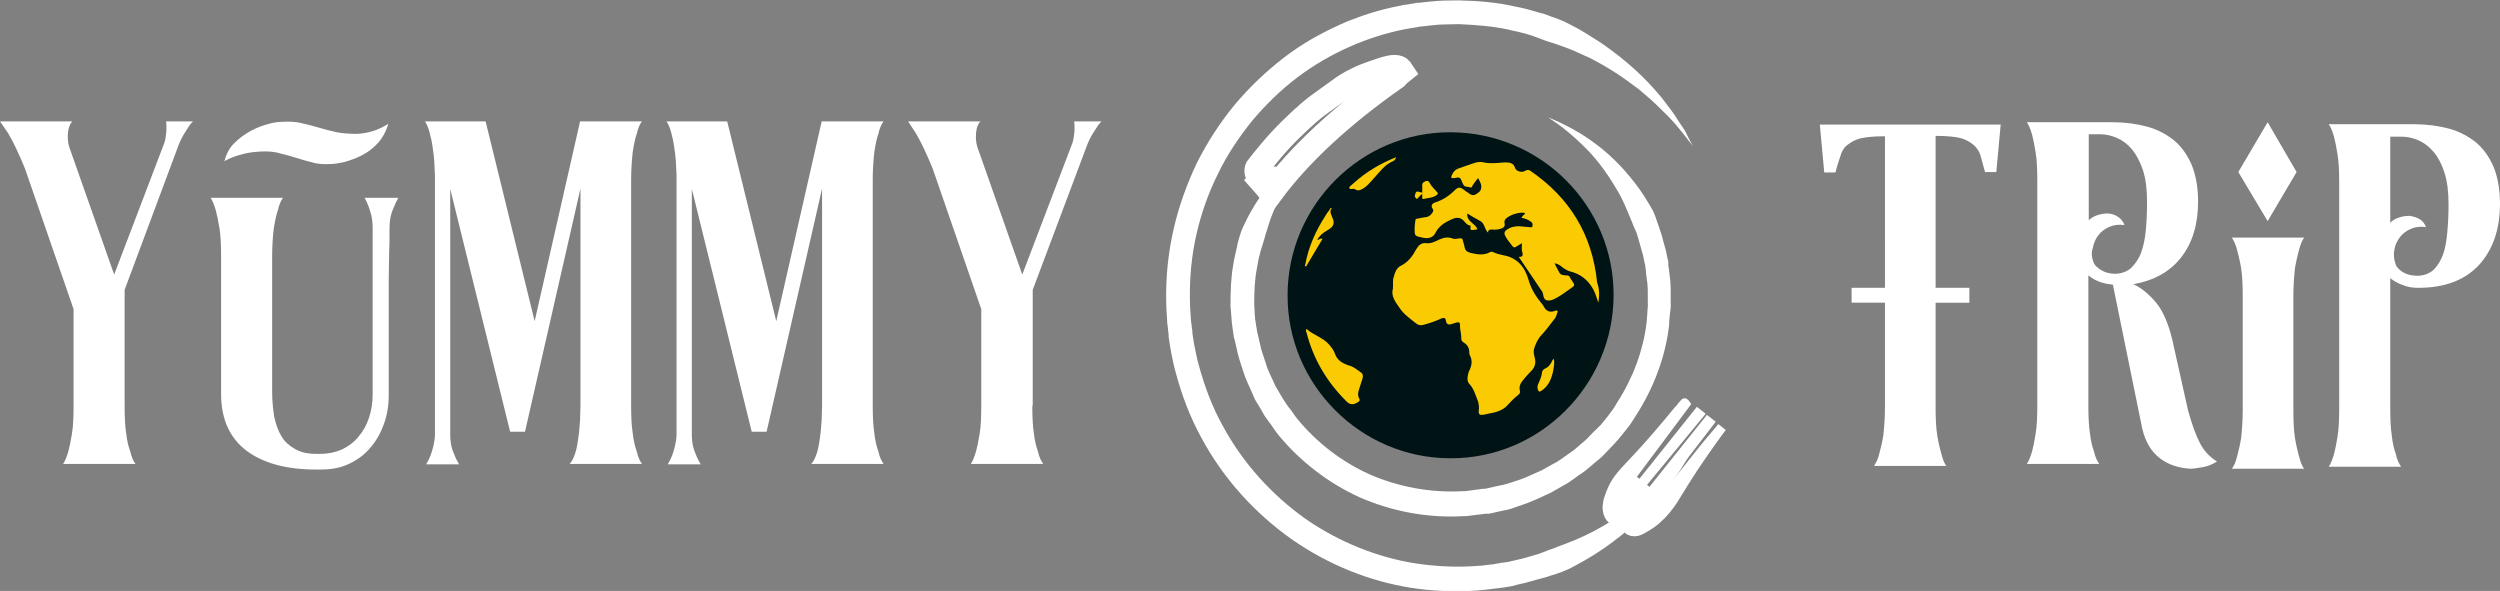 <?xml version="1.0" encoding="utf-8"?>
<!-- Generator: Adobe Illustrator 19.0.0, SVG Export Plug-In . SVG Version: 6.00 Build 0)  -->
<svg version="1.1" id="Layer_1" xmlns="http://www.w3.org/2000/svg" xmlns:xlink="http://www.w3.org/1999/xlink" x="0px" y="0px"
	 viewBox="0 0 621.9 147" style="enable-background:new 0 0 621.9 147;" xml:space="preserve">
<rect x="0" y="0" width="621.9" height="147" fill="#808080" stroke="none"/>
<style type="text/css">
	.st0{fill:#FFFFFF;}
	.st1{fill:none;stroke:#FFFFFF;stroke-width:6;stroke-miterlimit:10;}
	.st2{fill:#001415;}
	.st3{fill:#FACB03;}
</style>
<g id="XMLID_4_">
	<g id="XMLID_1_">
		<g id="XMLID_2_">
			<g id="XMLID_12_">
				<path id="XMLID_19_" class="st0" d="M331.9,32.1c0,0-0.8,0.7-2.3,2c-0.8,0.6-1.6,1.5-2.5,2.5c-0.5,0.5-1,1.1-1.5,1.7
					c-0.5,0.6-1.1,1.2-1.6,1.9c-2.2,2.8-4.6,6.5-6.6,10.9c-0.5,1.1-0.9,2.3-1.4,3.5c-0.4,1.2-0.8,2.5-1.2,3.8
					c-0.3,1.3-0.8,2.6-1.2,4c-0.4,1.4-0.7,2.8-0.9,4.2c-0.6,2.9-0.7,6-0.7,9.1c0.1,1.6,0.1,3.2,0.4,4.8l0.2,1.2l0.1,0.6l0,0.2
					c-0.1-0.3,0,0,0-0.1l0,0.1l0.1,0.3c0.2,0.9,0.4,1.7,0.6,2.6l0.3,1.3l0.2,0.7l0.2,0.6c0.3,0.8,0.5,1.6,0.8,2.4
					c0.4,1.6,1.3,3.2,2,4.8c0.2,0.4,0.3,0.8,0.6,1.2l0.7,1.2c0.5,0.8,0.9,1.6,1.4,2.3c0.5,0.8,1,1.5,1.6,2.2c0.5,0.7,1,1.5,1.6,2.2
					c4.7,5.7,10.8,10.5,17.9,13.7c7.1,3.1,15,4.6,22.9,4.2c0.5,0,1,0,1.5-0.1l1.5-0.2l1.5-0.2l0.7-0.1l0.4,0l0.1,0
					c-0.3,0.1,0,0-0.1,0l0.2,0l3.1-0.7l1.5-0.3c0.5-0.1,0.9-0.3,1.4-0.4c1.8-0.6,3.6-1.1,5.4-2c0.9-0.4,1.8-0.8,2.7-1.2l2.5-1.4
					l1.3-0.7c0.4-0.3,0.8-0.5,1.2-0.8c0.8-0.6,1.6-1.1,2.4-1.7c0.8-0.5,1.5-1.2,2.2-1.8c0.7-0.6,1.5-1.2,2.1-1.9
					c0.7-0.7,1.3-1.4,2-2c0.3-0.3,0.7-0.7,1-1l0.9-1.1c0.6-0.7,1.2-1.5,1.7-2.2c0.6-0.7,1-1.5,1.5-2.3c4-6.2,6.5-13.1,7.3-19.8
					c0.1-0.8,0.1-1.7,0.2-2.5c0-0.8,0.2-1.6,0.1-2.5c0-0.8,0-1.6,0-2.4c0-0.8,0-1.6-0.1-2.4c-0.1-0.8-0.2-1.6-0.3-2.3
					c0-0.4-0.1-0.8-0.1-1.2l-0.1-0.6l0-0.1c0-0.1,0,0.1,0,0l0-0.2l-0.1-0.3c-0.2-0.8-0.3-1.6-0.5-2.4c-0.2-0.7-0.4-1.4-0.6-2.1
					c-0.2-0.7-0.4-1.4-0.6-2.1c-0.2-0.7-0.4-1.4-0.7-2c-0.3-0.6-0.6-1.3-0.8-1.9c-0.3-0.6-0.5-1.3-0.8-1.9c-1-2.5-2.1-4.9-3.4-6.9
					c-2.5-4.2-5.2-7.6-7.8-10.1c-2.5-2.5-4.8-4.3-6.4-5.5c-1.6-1.1-2.5-1.7-2.5-1.7s1,0.4,2.8,1.2c1.8,0.9,4.4,2.1,7.5,4.3
					c3.1,2.1,6.6,5.1,10,9.2c1.7,2,3.4,4.4,4.9,7c0.4,0.7,0.8,1.3,1.1,2c0.3,0.7,0.6,1.5,0.8,2.2c0.3,0.7,0.5,1.5,0.8,2.3
					c0.3,0.8,0.5,1.5,0.7,2.4c0.2,0.8,0.5,1.7,0.7,2.5c0.2,0.8,0.3,1.6,0.5,2.4l0.1,0.3l0,0.2c0,0,0,0.2,0,0.2l0,0.1L415,66
					c0.1,0.4,0.1,0.9,0.2,1.3c0.1,0.9,0.2,1.8,0.3,2.6c0.1,0.9,0.1,1.8,0.1,2.7c0,0.9,0,1.8,0,2.8c0.1,0.9-0.1,1.9-0.2,2.8
					c-0.1,0.9-0.2,1.9-0.2,2.8c-0.9,7.6-3.7,15.3-8.2,22.3c-0.6,0.9-1.1,1.8-1.7,2.6c-0.6,0.8-1.3,1.6-2,2.5l-1,1.2
					c-0.4,0.4-0.7,0.8-1.1,1.2c-0.7,0.8-1.5,1.5-2.2,2.3c-0.7,0.8-1.6,1.4-2.4,2.1c-0.8,0.7-1.6,1.4-2.5,2.1
					c-0.9,0.6-1.8,1.2-2.7,1.9c-0.4,0.3-0.9,0.6-1.3,0.9l-1.4,0.8c-0.9,0.5-1.9,1.1-2.8,1.6c-1,0.5-2,0.9-3,1.4
					c-1,0.4-2,0.9-3.1,1.3l-3.2,1.1c-0.5,0.2-1.1,0.4-1.6,0.5l-1.5,0.3l-3.1,0.7l-0.2,0l-0.2,0l-0.1,0l-0.4,0l-0.8,0.1l-1.6,0.2
					l-1.6,0.2c-0.5,0.1-1.1,0.1-1.6,0.1c-8.8,0.5-17.7-1.2-25.7-4.7c-7.9-3.6-14.8-9-20.1-15.4c-0.7-0.8-1.2-1.7-1.8-2.5
					c-0.6-0.8-1.2-1.6-1.8-2.5c-0.5-0.9-1-1.8-1.5-2.6l-0.8-1.3c-0.2-0.4-0.4-0.9-0.6-1.4c-0.8-1.8-1.7-3.6-2.3-5.5
					c-0.3-1-0.6-1.9-0.9-2.8l-0.2-0.7l-0.2-0.7l-0.3-1.3c-0.2-0.9-0.4-1.7-0.6-2.6l-0.1-0.3l-0.1-0.3l0-0.2l-0.1-0.7
					c-0.1-0.5-0.1-0.9-0.2-1.4c-0.3-1.8-0.3-3.6-0.5-5.4c0-3.6,0.1-7.1,0.7-10.3c0.2-1.6,0.7-3.2,1-4.8c0.1-0.8,0.4-1.5,0.6-2.3
					c0.2-0.7,0.5-1.5,0.8-2.2c0.7-1.4,1.3-2.7,2-3.9c0.7-1.2,1.4-2.4,2.2-3.5c3-4.5,6.1-7.8,9-10.3c2.8-2.5,5.3-4.1,7-5.1
					C331,32.6,331.9,32.1,331.9,32.1z"/>
			</g>
			<g id="XMLID_15_">
				<path id="XMLID_42_" class="st1" d="M313.6,44.9c0.2-0.2,0.2-0.3,0.3-0.4c-0.1,0-1.1-0.5-1.3-1.6c-0.1-0.5,0-0.9,0.1-1.1
					c0.9-1.2,1.9-2.4,2.9-3.6c3.6-4.4,7.3-7.8,9.9-10.1c2.8-2.3,0.6-0.6,7.9-5.9c0.7-0.5,2.1-1.5,4.2-2.5c1.6-0.8,2.8-1.2,4.2-1.7
					c3.2-1.1,4.8-1.6,6-1.2c0.6,0.2,0.8,0.7,1,1c-0.5,0.4-1.1,0.9-1.5,1.4c-13.7,9.6-24,19.2-31.1,28.8
					C315.3,46.9,314.5,45.9,313.6,44.9z"/>
			</g>
		</g>
		<g id="XMLID_13_">
			<path id="XMLID_21_" class="st0" d="M421.1,36.3c0,0-0.9-1.1-2.5-3.2c-0.4-0.5-0.9-1.1-1.4-1.7c-0.5-0.6-1.1-1.3-1.8-2
				c-0.6-0.7-1.4-1.4-2.2-2.2c-0.8-0.8-1.6-1.6-2.5-2.4c-0.9-0.8-1.9-1.6-2.9-2.5c-1.1-0.8-2.2-1.6-3.4-2.5c-2.4-1.7-5.1-3.4-8-4.9
				c-0.7-0.4-1.5-0.8-2.3-1.1c-0.8-0.4-1.6-0.7-2.4-1.1c-1.6-0.7-3.4-1.3-5.1-1.9c-0.9-0.3-1.8-0.5-2.7-0.9c-0.9-0.3-1.8-0.7-2.7-1
				c-0.9-0.3-1.9-0.6-2.8-0.8c-1-0.3-2-0.4-3-0.7c-4-0.9-8.2-1.2-12.6-1.4c-2.2,0.1-4.4,0-6.7,0.3c-0.6,0.1-1.1,0.1-1.7,0.2
				l-0.9,0.1l-0.1,0c-0.1,0,0,0,0,0l-0.2,0l-0.4,0.1c-0.6,0.1-1.2,0.2-1.8,0.3c-0.6,0.1-1.2,0.2-1.7,0.3c-9,1.8-18.4,5.8-26.5,11.9
				c-4.1,3.1-7.8,6.7-11.2,10.7c-3.3,4.1-6.3,8.5-8.6,13.3c-2.4,4.8-4.2,9.9-5.4,15.2c-1.2,5.3-1.7,10.8-1.6,16.2
				c0,1.4,0.1,2.7,0.2,4.1c0,0.7,0.1,1.4,0.2,2l0.1,1l0.1,0.5l0,0.1c0-0.1,0,0,0,0.1l0,0.3l0.3,2.1l0.2,1.1l0.2,1
				c0.3,1.3,0.5,2.6,0.9,3.9c1.4,5.2,3.3,10.3,5.9,15c5.1,9.5,12.4,17.4,20.7,23.3c8.4,5.8,17.8,9.5,27,11c4.6,0.7,9.2,1,13.6,0.8
				c1.1-0.1,2.2-0.1,3.3-0.2c0.5-0.1,1.1-0.1,1.6-0.2l0.8-0.1l0.1,0c0.1,0,0,0,0,0l0.2,0l0.4-0.1c1.1-0.2,2.2-0.4,3.3-0.5
				c1-0.2,2-0.5,3-0.7c1-0.2,1.9-0.5,2.9-0.8c1-0.3,1.9-0.5,2.8-0.9c0.9-0.4,1.8-0.7,2.7-1c0.9-0.4,1.8-0.7,2.6-1
				c3.5-1.3,6.7-2.8,9.6-4.5c5.8-3.3,10.5-7.1,14-10.5c3.5-3.4,5.9-6.5,7.6-8.6c1.5-2.2,2.4-3.3,2.4-3.3s-0.6,1.3-1.9,3.7
				c-1.3,2.3-3.3,5.8-6.4,9.8c-3.1,4-7.4,8.5-13.2,12.8c-2.9,2.2-6.1,4.2-9.7,6.1c-0.9,0.5-1.8,0.9-2.8,1.3c-1,0.4-2,0.7-3,1
				c-1,0.4-2,0.6-3.1,0.9c-1,0.3-2.1,0.6-3.2,0.9c-1.1,0.2-2.2,0.5-3.3,0.8c-1.1,0.2-2.2,0.4-3.3,0.5c-2.4,0.3-4.7,0.6-7.1,0.7
				c-4.8,0.2-9.8,0-14.8-0.8c-10.1-1.6-20.3-5.6-29.5-12c-9.1-6.4-17.1-15.1-22.6-25.4c-2.8-5.1-4.9-10.7-6.4-16.4
				c-0.4-1.4-0.7-2.9-1-4.4l-0.2-1.1l-0.2-1.1l-0.3-2.1l0-0.3l0-0.2l0-0.1l-0.1-0.6l-0.1-1.1c-0.1-0.7-0.2-1.5-0.2-2.2
				c-0.1-1.5-0.2-3-0.2-4.4c-0.1-5.9,0.5-11.9,1.8-17.6c1.3-5.8,3.3-11.3,5.8-16.6c2.6-5.2,5.8-10.1,9.4-14.5
				c3.7-4.4,7.8-8.3,12.2-11.7c4.4-3.4,9.2-6.1,14.1-8.3c0.6-0.3,1.2-0.5,1.8-0.8c0.6-0.2,1.2-0.5,1.9-0.7c1.2-0.5,2.5-0.9,3.7-1.3
				c2.5-0.8,5-1.4,7.6-1.9c0.6-0.2,1.3-0.2,1.8-0.3c0.6-0.1,1.2-0.2,1.8-0.3l0.4-0.1l0.2,0l0.2,0l0.1,0l0.9-0.1
				c0.6-0.1,1.2-0.1,1.9-0.2c2.5-0.3,4.9-0.3,7.3-0.3c4.8,0.1,9.4,0.5,13.8,1.5c2.2,0.4,4.3,1,6.3,1.6c1,0.2,2,0.6,3,1
				c1,0.3,1.9,0.7,2.9,1.1c1.8,0.9,3.6,1.8,5.2,2.8c0.8,0.5,1.6,1,2.4,1.5c0.8,0.5,1.6,1,2.3,1.5c5.9,4.1,10.4,8.4,13.7,12.3
				c0.8,0.9,1.5,1.9,2.2,2.8c0.7,0.9,1.3,1.7,1.9,2.6c0.5,0.8,1,1.6,1.5,2.3c0.5,0.7,0.9,1.3,1.2,1.9
				C420.4,35.1,421.1,36.3,421.1,36.3z"/>
		</g>
		<g id="XMLID_10_">
			<path id="XMLID_48_" class="st0" d="M418,123.7c2-3.5,5.4-8.6,11-16.5c-0.5-0.4-0.9-0.7-1.4-1.1c-4.8,6-9.5,11.9-14.3,17.9
				c-0.4-0.3-0.7-0.6-1.1-0.8c4.7-6.1,9.3-12.1,14-18.2c-0.5-0.4-0.9-0.7-1.4-1.1c-4.8,6-9.5,11.9-14.3,17.9
				c-0.5-0.4-0.9-0.7-1.4-1.1c4.8-6,9.5-11.9,14.3-17.9c-0.5-0.4-0.9-0.7-1.4-1.1c-4.8,6-9.5,11.9-14.3,17.9
				c-0.5-0.4-0.9-0.7-1.4-1.1c4.5-6.1,9.1-12.1,13.6-18.2c-0.1-0.1-0.5-0.9-1.1-0.8c-0.2,0-0.3,0.1-0.6,0.4
				c-0.3,0.3-0.7,0.8-1.1,1.4c-5.5,6.7-9.6,11.4-13.1,14.9c-0.3,0.3-3.2,3.1-4.5,7.3c-0.8,2.6-0.5,4.1,0,5.2c0.2,0.4,0.5,0.8,0.7,1
				c1,0.2,2.1,0.7,2.9,1.4c0.5,0.4,1,0.9,1.3,1.5c0.4,0.3,0.9,0.6,1.6,0.7c1.1,0.2,1.9-0.2,2.8-0.7c3.2-1.7,5-3.5,5-3.5
				C416.4,126.5,417.8,124,418,123.7z"/>
			<path id="XMLID_45_" class="st0" d="M418,123.7c1.6-2.9,3.5-5.6,5.2-8.4c1.8-2.8,3.6-5.5,5.5-8.3l0.1,0.5l-1.4-1.1l0.5-0.1
				l-3.5,4.5c-1.2,1.5-2.4,3-3.6,4.5l-7.2,9l-0.3,0.4l-0.4-0.3l-1.1-0.8l-0.4-0.3l0.3-0.4l14-18.2l0.1,0.7l-1.4-1.1l0.7-0.1
				l-14.3,17.9l-0.3,0.4l-0.4-0.3l-1.4-1.1l-0.4-0.3l0.3-0.4l14.3-17.9l0.1,0.7l-1.4-1.1l0.7-0.1L408,119.8l-0.3,0.4l-0.4-0.3
				l-1.4-1.1l-0.4-0.3l0.3-0.4l13.6-18.2l0,0.5c-0.1-0.2-0.3-0.5-0.5-0.5c0,0-0.1,0-0.1,0c0,0,0,0,0,0c0,0-0.1,0-0.2,0.1
				c-0.4,0.4-0.8,0.9-1.1,1.5l0,0l0,0c-3.7,4.5-7.4,9-11.5,13.3l-1.5,1.6c-0.5,0.5-1,1-1.4,1.6c-0.9,1.1-1.6,2.3-2.2,3.6
				c-0.3,0.6-0.6,1.3-0.8,2c-0.2,0.7-0.4,1.3-0.5,2c-0.2,1.4,0.1,2.8,1,3.7l-0.2-0.1c1.8,0.4,3.5,1.6,4.4,3.1l-0.1-0.1
				c0.3,0.2,0.6,0.4,0.9,0.5c0.3,0.1,0.7,0.2,1,0.2c0.7,0,1.4-0.2,2-0.5c1.3-0.6,2.5-1.4,3.7-2.3c0.6-0.4,1.2-0.9,1.7-1.4
				c0.5-0.5,1-1.1,1.5-1.6C416.4,126.1,417.2,125,418,123.7z M418,123.7c-0.7,1.3-1.6,2.5-2.5,3.6c-0.5,0.6-0.9,1.1-1.4,1.6
				c-0.5,0.5-1.1,1-1.6,1.5c-1.1,0.9-2.4,1.7-3.7,2.4c-0.6,0.3-1.4,0.6-2.2,0.6c-0.8,0-1.6-0.3-2.2-0.7l0,0l0,0
				c-1-1.4-2.5-2.4-4.1-2.7l-0.1,0l-0.1-0.1c-0.6-0.5-1-1.3-1.2-2c-0.2-0.8-0.3-1.6-0.2-2.3c0.1-0.8,0.2-1.5,0.5-2.2
				c0.2-0.7,0.5-1.4,0.8-2.1c0.6-1.4,1.4-2.6,2.4-3.8c0.5-0.6,1-1.2,1.5-1.7l1.5-1.6c4-4.2,7.8-8.7,11.5-13.2l0,0.1
				c0.4-0.6,0.8-1.1,1.3-1.6c0.1-0.1,0.3-0.3,0.6-0.4c0.1,0,0.3,0,0.5,0c0.1,0,0.3,0.1,0.4,0.2c0.4,0.3,0.6,0.6,0.8,0.9l0.2,0.3
				l-0.2,0.3l-13.6,18.2l-0.1-0.7l1.4,1.1l-0.7,0.1l14.3-17.9l0.3-0.4l0.4,0.3l1.4,1.1l0.4,0.3l-0.3,0.4L409.4,121l-0.1-0.7l1.4,1.1
				l-0.7,0.1l14.3-17.9l0.3-0.4l0.4,0.3l1.4,1.1l0.4,0.3l-0.3,0.4l-14,18.2l-0.1-0.7l1.1,0.8l-0.7,0.1l7.1-9c1.2-1.5,2.4-3,3.6-4.5
				l3.7-4.4l0.2-0.3l0.3,0.2l1.4,1.1l0.2,0.2l-0.2,0.2c-2,2.6-3.9,5.3-5.8,8C421.5,118.1,419.7,120.9,418,123.7z"/>
		</g>
		<path id="XMLID_94_" class="st2" d="M360.8,114c-22.3,0-40.6-18.3-40.5-40.6c0-22.3,18.3-40.6,40.6-40.5
			c22.4,0.1,40.6,18.3,40.5,40.6C401.3,95.8,383.1,114.1,360.8,114z"/>
		<path id="XMLID_93_" class="st3" d="M346.5,71.8c0.1-1.2-0.1-2.1,0.2-2.9c0.3-1.1,0.7-2.3,1.8-2.8c1.8-0.9,2.9-2.4,3.8-4.1
			c0.6-1,1.3-1.7,2.6-1.5c1.1,0.1,2.1-0.4,3.1-0.9c1.1-0.5,2.1-0.7,3.3-0.3c0.6,0.3,1.2,0,1.8,0c0.4-0.1,0.7,0,0.8,0.5
			c0.1,0.5,0.3,1,0.4,1.5c0.1,1,0.7,1.4,1.5,1.6c1.7,0.4,3.3,0.7,4.9-0.2c0.2-0.1,0.5-0.1,0.7,0c0.8,0.4,1.7,0.6,2.6,0.8
			c3.4,0.6,5.3,2.9,6.2,6c0.6,2.1,1.6,3.9,3,5.6c0.2,0.3,0.5,0.6,0.7,0.9c0.6,1.3,1.5,1.9,3,1.3c0.4-0.2,0.7,0,0.5,0.5
			c-0.2,0.5-0.3,1-0.6,1.4c-1.1,1.4-2.1,2.8-3.3,4.1c-0.9,0.9-1.5,2.2-1.9,3.5c-0.2,0.7,0,1.5,0.2,2.3c0.4,1.5-0.2,2.6-1.2,3.5
			c-0.6,0.6-1.1,1.2-1.6,1.8c-0.8,0.9-1.2,1.8-0.9,2.9c0.1,0.4-0.1,0.7-0.5,1c-0.9,0.7-1.7,1.5-2.5,2.4c-1.2,1.4-3,1.9-4.8,2.2
			c-0.7,0.1-1.7,0.5-2.2,0.2c-0.5-0.3-0.1-1.4-0.2-2.1c-0.1-0.4-0.1-0.8-0.2-1.1c-0.6-1.4-1-3.1-2.1-4.3c-0.7-0.7-0.6-1.6-0.4-2.5
			c0.1-0.2,0.1-0.5,0.2-0.7c0.7-1.3,1-2.7,0.2-4.1c-0.1-0.2-0.1-0.4-0.1-0.6c0-1.1-0.4-1.9-1.4-2.5c-0.3-0.2-0.6-0.5-0.6-0.9
			c0.1-1.2-0.4-2.3-0.3-3.5c0-0.6-0.3-0.7-0.8-0.6c-0.4,0.1-0.9,0.3-1.3,0.4c-0.8,0.3-1.3,0-1.4-0.8c-0.1-0.8-0.6-0.8-1.1-0.6
			c-1.5,0.7-3,1.2-4.5,1.6c-0.7,0.2-1.3,0.1-1.9-0.4c-1.5-1.2-3.1-2.3-4.1-3.9C347,75,346,73.5,346.5,71.8z"/>
		<path id="XMLID_92_" class="st3" d="M397.6,75.3c-0.4-1.1-0.7-2.3-1.3-3.4c-1.3-2.3-3.2-3.8-5.8-4.4c-0.7-0.2-1.2-0.6-1.7-0.9
			c-0.6-0.5-1.2-1-2.1-1.1c0.4,0.8,0.8,1.6,1.2,2.3c0.3,0.6,1.1,0.7,1.7,0.7c0.5,0,0.8,0.1,1,0.6c0.1,0.3,0.3,0.5,0.5,0.8
			c0.7,1.1,0.7,1.1-0.3,1.8c-1.2,0.8-2.3,1.7-3.6,2.4c-0.5,0.2-0.9,0.5-1.4,0.6c-1.2,0.2-1.7-0.1-1.9-1.3c-0.1-0.5-0.2-0.9-0.5-1.2
			c-1.8-2.7-3.7-5.5-5.6-8.3c1.3,0.1,1-0.8,0.8-1.5c-0.1-0.6,0-1.2,0-1.9c-0.5,0.3-1,0.6-1.5,0.9c-0.3,0.2-0.6,0.2-0.8-0.1
			c-0.7-0.9-1.4-1.7-1.9-2.7c-0.3-0.7-0.1-1.1,0.5-1.5c1.3-0.9,2.8-0.9,4.3-0.7c0.4,0,0.8,0.1,1.2,0.1c0.3,0,0.7,0.2,0.8-0.2
			c0.1-0.4,0.1-0.8-0.3-1.1c-0.7-0.5-1.5-0.9-2.4-1c0.1-0.5,0.7-0.7,0.9-1.2c-1.3-0.4-4,0.5-4.9,1.5c-0.3,0.4-0.3,0.8-0.2,1.2
			c0.1,0.6-0.2,0.9-0.7,1.1c-0.8,0.3-1.5,0.4-2.4,0.3c-0.5,0-1.1,0-1,0.8c-1-0.9-0.8-2.4-2.1-3c-1-0.5-2-1.1-3.1-1.8
			c-0.2,2.1,2,2.4,2.5,3.9c-0.3,0.2-0.7,0.1-1,0.2c-0.5,0.1-0.8,0-0.7-0.6c0-0.2,0.1-0.4-0.1-0.5c-0.8-0.1-1.2-0.8-1.7-1.3
			c-1-1-2.2-0.6-3.2-0.1c-1.5,0.7-2.9,1.6-3.7,3.2c-0.7,1.4-2,1.5-3.3,1.2c-1.9-0.4-1.9-0.4-1.9-2.3c0-0.7,0.1-1.3,0.2-2
			c0-0.4,0.3-0.4,0.5-0.4c0.7-0.2,1.5-0.3,2.2-0.4c0.6-0.1,1-0.4,1.3-0.8c0.3-0.4,0.7-0.8,0.2-1.4c-0.4-0.6,0-1.2,0.6-1.4
			c1.9-0.6,3.5-1.6,4.9-3c1-1,1.5-0.9,2.6,0c0.2,0.2,0.4,0.3,0.6,0.4c1.3,1,1.6,1,2.9,0c0.6-0.5,0.7-1.3,0.5-2
			c-0.2-0.5-0.4-1-0.7-1.5c-0.5,0.5-0.9,1.2-1.3,1.7c-0.2,0.3-0.2,0.8-0.7,0.6c-0.6-0.2-1.4,0-1.7-0.7c-0.1-0.1-0.1-0.3-0.2-0.4
			c-0.5-1.4-0.6-1.5-2.1-1.2c-0.7,0.1-0.8-0.1-0.6-0.6c0.4-1,1-1.6,2-1.9c1.3-0.4,2.5-0.9,3.8-1.3c0.7-0.2,1.4-0.3,2.2-0.1
			c1.8,0.4,3.6,0.1,5.3,0c1.1,0,2.1,0.1,2.5,1.4c0.3,0.9,1.8,1.2,2.5,0.7c0.5-0.3,0.9-0.3,1.3,0c9.8,6.7,15.4,15.9,16.6,27.8
			C397.9,71.9,397.9,73.6,397.6,75.3z"/>
		<path id="XMLID_91_" class="st3" d="M325,81.8c1.7,1.6,4.1,2.1,5.7,4c0.5,0.6,1,1.2,1.3,2c0.6,1.9,2.1,2.7,3.8,3.2
			c1.1,0.3,1.9,1.1,2.8,1.7c0.5,0.3,0.5,1,0.3,1.6c-0.3,0.8-0.5,1.6-0.8,2.5c-0.3,0.8-0.4,1.6,0,2.3c0.3,0.5,0,0.8-0.4,1
			c-1.1,0.7-2,0.6-2.9-0.4c-4.8-4.8-8.1-10.4-9.8-17C324.9,82.5,324.8,82.2,325,81.8z"/>
		<path id="XMLID_90_" class="st3" d="M324.7,65.8c0.8-4.4,2.6-8.4,5-12.1c0.3-0.6,0.8-1.1,1.1-1.6c0.2,0,0.3,0,0.2,0.2
			c-0.1,0.6,0.1,1,0.3,1.5c0.7,1.5,0.7,2.4-0.8,3.3c-0.8,0.5-1.7,1-2.3,1.8c-0.2,0.2-0.4,0.5-0.5,0.8c0.4,0,0.7-0.5,1.3-0.3
			c-1.4,2.3-2.7,4.6-4.1,6.9C324.4,66.2,324.7,66,324.7,65.8z"/>
		<path id="XMLID_89_" class="st3" d="M347.3,39.1c-0.2,0.6-0.5,0.9-0.8,1c-2.1,0.9-3.3,2.7-4.7,4.2c-1,1.1-1.9,2.3-3.3,2.9
			c-0.4,0.2-0.8,0.2-1.2,0c-0.3-0.2-0.6-0.3-1-0.2c-0.2,0-0.4,0.1-0.6-0.1c-0.1-0.2,0-0.5,0.2-0.6c0.3-0.3,0.6-0.5,0.9-0.8
			C339.8,42.8,343.3,40.7,347.3,39.1z"/>
		<path id="XMLID_88_" class="st3" d="M386.5,89.2c0.3,1.1,0,2-0.1,2.9c-0.4,2-1.1,3.8-2.8,5c-0.7,0.5-0.9,0.4-1.1-0.4
			c-0.1-0.4,0-0.9,0.2-1.3c0.4-0.9,0.8-1.8,0.9-2.8c0-0.4,0.4-0.7,0.7-0.9c1-0.4,1.5-1.2,1.9-2.1C386.3,89.5,386.4,89.4,386.5,89.2z
			"/>
		<path id="XMLID_87_" class="st3" d="M353.8,47.9c0-0.6,0-1.2,0-1.9c0-0.3,0.1-0.5,0.4-0.7c0.6-0.4,1.1-0.5,1.5,0.3
			c0.4,0.8,1.2,1.5,1.8,2.2c0.3,0.3,0.2,0.5-0.1,0.7c-1,0.8-2.2,0.7-3.3,1c-0.3,0.1-0.3-0.2-0.3-0.3c0-0.3,0-0.6,0-0.9
			C353.7,48.1,353.7,48,353.8,47.9z"/>
		<path id="XMLID_86_" class="st3" d="M353.8,47.9c0,0.1,0,0.3,0,0.4c-0.6,0.2-0.8,0.9-1.4,1.2c-0.2-0.3-0.6-0.5-0.4-1
			c0.2-0.9,0.4-1,1.3-0.7C353.5,47.9,353.7,47.9,353.8,47.9z"/>
		<path id="XMLID_77_" class="st3" d="M331,52.3c-0.1-0.1-0.1-0.2-0.2-0.2c0.1-0.2,0.2-0.5,0.4-0.3C331.4,51.9,331.1,52.1,331,52.3z
			"/>
	</g>
	<g id="XMLID_3_">
		<path id="XMLID_5_" class="st0" d="M31,100.9c0,2.8,0.1,5.1,0.4,7c0.2,1.8,0.6,3.3,1,4.4c0.3,1.4,0.8,2.4,1.3,3.1h-18
			c0.5-0.7,0.9-1.8,1.3-3.1c0.3-1.1,0.6-2.6,0.9-4.4c0.3-1.8,0.4-4.2,0.4-7v-0.1V76.9l-12.1-35c-1.6-3.9-3-6.8-4.2-8.8
			C1.2,32,0.6,31,0,30.2h18c-0.6,0.6-1,1.6-1.1,2.9c-0.1,1.3,0,2.4,0.3,3.4l11.2,31.8l12.5-32.8c0.2-0.6,0.3-1.3,0.4-2
			c0.1-0.7,0.1-1.3,0.1-1.7c0-0.6,0-1.1-0.1-1.6H48c-0.5,0.5-0.9,1-1.3,1.7c-0.4,0.6-0.8,1.2-1.2,1.9c-0.4,0.7-0.7,1.4-1,2.1
			L31,72.1v28.7V100.9z"/>
		<path id="XMLID_7_" class="st0" d="M99.1,49.2c-0.4,0.7-0.8,1.5-1.1,2.3c-0.3,0.6-0.6,1.4-0.8,2.3c-0.2,0.9-0.3,1.9-0.3,2.8
			c0,2.4,0,4.6-0.1,6.5c0,2-0.1,4.2-0.1,6.7c0,2.5,0,5,0,7.7v20.8c0,2.6-0.4,5-1.2,7.2c-0.8,2.2-1.9,4.2-3.4,5.9
			c-1.4,1.7-3.2,3-5.3,4c-2.1,1-4.4,1.4-7,1.4h-1.2c-7.4,0-13.2-1.6-17.3-4.7c-4.2-3.2-6.3-7.9-6.3-14.1V63.8c0-2.8-0.1-5.1-0.4-7
			c-0.3-1.8-0.6-3.3-0.9-4.4c-0.4-1.4-0.8-2.4-1.3-3.2h18c-0.6,0.8-1,1.9-1.3,3.2c-0.4,1.1-0.7,2.6-1,4.4c-0.2,1.8-0.4,4.2-0.4,7
			v33.6c0,2.2,0.2,4.3,0.5,6.2c0.4,1.9,1,3.6,1.8,4.9c0.8,1.4,2,2.4,3.4,3.2c1.4,0.8,3.1,1.2,5.1,1.2h1.2c2,0,3.8-0.4,5.4-1.1
			c1.6-0.8,3-1.8,4.1-3.2c1.2-1.4,2-2.9,2.6-4.7c0.6-1.8,0.9-3.7,0.9-5.8V56.8c0-1.1-0.1-2.1-0.3-3.1c-0.2-0.9-0.5-1.7-0.7-2.3
			c-0.3-0.8-0.6-1.5-1-2.2H99.1z M64.7,37.7c-1.7,0.1-3.3,0.3-4.9,0.8c-1.6,0.4-2.9,1-4,1.6c0.5-1.8,1.3-3.4,2.6-4.6
			c1.2-1.2,2.6-2.2,4.1-3c1.5-0.8,2.9-1.3,4.4-1.7c1.4-0.4,2.6-0.5,3.6-0.5c1.8-0.1,3.3,0,4.8,0.4c1.4,0.3,2.8,0.7,4.2,1.1
			c1.4,0.4,2.8,0.8,4.3,1.1c1.5,0.3,3.2,0.4,5.1,0.4c1.6-0.1,3-0.4,4.2-0.8s2.4-1,3.5-1.7c-0.6,2-1.5,3.6-2.7,4.9
			c-1.2,1.3-2.6,2.3-4,3c-1.4,0.7-2.8,1.2-4.2,1.6c-1.4,0.3-2.5,0.5-3.4,0.5c-1.8,0.1-3.3,0-4.6-0.4c-1.3-0.3-2.6-0.7-3.9-1.1
			c-1.3-0.4-2.6-0.8-4-1.1C68.3,37.7,66.6,37.6,64.7,37.7z"/>
		<path id="XMLID_23_" class="st0" d="M157,100.8c0,2.8,0.1,5.1,0.4,7c0.2,1.9,0.6,3.4,1,4.5c0.3,1.4,0.8,2.4,1.3,3.1h-18
			c0.6-0.6,1-1.5,1.4-2.7c0.4-1.2,0.6-2.6,0.8-4c0.2-1.4,0.3-2.9,0.4-4.3c0-1.4,0.1-2.6,0.1-3.6V46.9l-13.8,60.5h-3.7L112,47v61.1
			c0,1,0.1,2,0.3,2.9c0.2,0.9,0.5,1.6,0.8,2.3c0.3,0.8,0.7,1.5,1.1,2.2H106c0.4-0.6,0.8-1.4,1.1-2.2c0.2-0.6,0.5-1.4,0.7-2.3
			c0.2-0.9,0.4-1.9,0.4-3V43.6c-0.1-2.6-0.2-4.7-0.5-6.4c-0.2-1.7-0.5-3-0.8-4.1c-0.3-1.2-0.7-2.2-1.2-2.9h15.1L133,79.9l11.3-49.7
			h15.4c-0.6,0.7-1,1.8-1.3,3.1c-0.4,1.1-0.7,2.6-1,4.5c-0.2,1.9-0.4,4.2-0.4,7V45V100.8z"/>
		<path id="XMLID_27_" class="st0" d="M217.1,100.8c0,2.8,0.1,5.1,0.4,7c0.2,1.9,0.6,3.4,1,4.5c0.3,1.4,0.8,2.4,1.3,3.1h-18
			c0.6-0.6,1-1.5,1.4-2.7c0.4-1.2,0.6-2.6,0.8-4c0.2-1.4,0.3-2.9,0.4-4.3c0-1.4,0.1-2.6,0.1-3.6V46.9l-13.8,60.5h-3.7L172.1,47v61.1
			c0,1,0.1,2,0.3,2.9c0.2,0.9,0.5,1.6,0.8,2.3c0.3,0.8,0.7,1.5,1.1,2.2h-8.2c0.4-0.6,0.8-1.4,1.1-2.2c0.2-0.6,0.5-1.4,0.7-2.3
			c0.2-0.9,0.4-1.9,0.4-3V43.6c-0.1-2.6-0.2-4.7-0.5-6.4c-0.2-1.7-0.5-3-0.8-4.1c-0.3-1.2-0.7-2.2-1.2-2.9h15.1l12.2,49.7l11.3-49.7
			h15.4c-0.6,0.7-1,1.8-1.3,3.1c-0.4,1.1-0.7,2.6-1,4.5c-0.2,1.9-0.4,4.2-0.4,7V45V100.8z"/>
		<path id="XMLID_29_" class="st0" d="M256.8,100.9c0,2.8,0.1,5.1,0.4,7c0.2,1.8,0.6,3.3,1,4.4c0.3,1.4,0.8,2.4,1.3,3.1h-18
			c0.5-0.7,0.9-1.8,1.3-3.1c0.3-1.1,0.6-2.6,0.9-4.4c0.3-1.8,0.4-4.2,0.4-7v-0.1V76.9l-12.1-35c-1.6-3.9-3-6.8-4.2-8.8
			c-0.7-1.1-1.4-2.1-1.9-2.9h18c-0.6,0.6-1,1.6-1.1,2.9c-0.1,1.3,0,2.4,0.3,3.4l11.2,31.8l12.5-32.8c0.2-0.6,0.3-1.3,0.4-2
			c0.1-0.7,0.1-1.3,0.1-1.7c0-0.6,0-1.1-0.1-1.6h6.8c-0.5,0.5-0.9,1-1.3,1.7c-0.4,0.6-0.8,1.2-1.2,1.9c-0.4,0.7-0.7,1.4-1,2.1
			l-13.6,36.2v28.7V100.9z"/>
	</g>
	<path id="XMLID_31_" class="st0" d="M497.7,30.9l-1.1,11.9h-2.8c-0.4-1.5-0.8-2.8-1.1-4c-0.3-1.1-0.9-2-1.8-2.8
		c-1-0.8-2.1-1.4-3.4-1.7c-1.3-0.3-3.3-0.5-6-0.5v37.8h8.4v3.7h-8.4v26c0,2.7,0.1,5,0.4,7c0.2,1,0.3,1.8,0.5,2.5
		c0.2,0.7,0.3,1.4,0.5,2c0.4,1.5,0.8,2.6,1.3,3.1h-18c0.3-0.5,0.6-1,0.8-1.5c0.2-0.5,0.4-1.1,0.5-1.6c0.2-0.6,0.3-1.3,0.5-2
		c0.2-0.7,0.3-1.6,0.5-2.5c0.2-1.9,0.4-4.2,0.4-7v-26h-8.3v-3.7h8.3V33.9c-2.7,0-4.7,0.2-6,0.5c-1.3,0.3-2.4,0.9-3.4,1.7
		c-0.8,0.6-1.4,1.6-1.7,2.8c-0.2,0.6-0.4,1.2-0.6,1.8c-0.2,0.6-0.4,1.4-0.6,2.2h-2.8l-1.1-11.9H497.7z"/>
	<path id="XMLID_33_" class="st0" d="M544.3,102.1c1,3.6,2,6.3,3,8.2c1,1.9,2.4,3.4,4.2,4.5c-1.1,0.7-2.3,1.2-3.5,1.4
		c-1.2,0.2-2.3,0.4-3.2,0.4c-2.9-0.2-5.4-1-7.5-2.6c-2.1-1.6-3.6-4-4.4-7.4l-7.3-35.8c-2.4-0.2-4.4-0.9-6.1-2.3v32.3
		c0,2.8,0.1,5.1,0.4,7c0.2,1.9,0.6,3.4,1,4.5c0.3,1.4,0.8,2.4,1.3,3.1h-18c0.5-0.7,0.9-1.8,1.3-3.1c0.3-1.1,0.6-2.6,0.9-4.5
		c0.3-1.9,0.4-4.2,0.4-7V45c0-2.8-0.1-5.1-0.4-7c-0.3-1.9-0.6-3.4-0.9-4.5c-0.4-1.4-0.8-2.4-1.3-3.1h21.2c3.2,0,6.1,0.4,8.7,1.1
		c2.6,0.7,4.8,1.9,6.7,3.4c1.9,1.6,3.3,3.6,4.4,6.1c1,2.5,1.6,5.5,1.6,9.1c0,5.7-1.4,10.3-4.2,13.9c-2.8,3.6-6.8,5.8-11.9,6.7
		c1.8,0.8,3.7,2.3,5.5,4.4c1.8,2.1,3.2,5.3,4.2,9.5L544.3,102.1z M520.8,65.3c0.2,0.6,0.9,1.3,1.9,1.9c1,0.6,2.1,0.9,3.4,0.9
		c1.6,0,2.9-0.5,4-1.4c1-1,1.9-2.2,2.5-3.8c0.6-1.6,1-3.5,1.2-5.7c0.2-2.2,0.3-4.5,0.3-6.9c0-3.1-0.3-5.7-1-7.9
		c-0.7-2.1-1.6-3.8-2.7-5.2c-1.1-1.3-2.4-2.3-3.8-2.9c-1.4-0.6-2.8-0.9-4.1-0.9h-2.9v21.4c0.6-0.6,1.3-1,2.2-1.3
		c0.9-0.3,1.8-0.4,2.6-0.4c0.9,0.1,1.7,0.3,2.4,0.8c0.7,0.4,1.3,1.1,1.7,2.1c-1.3-0.2-2.5-0.1-3.7,0.4c-1.2,0.5-2.1,1.2-2.8,2.1
		c-0.7,0.9-1.2,2-1.4,3.2C520.2,62.8,520.3,64,520.8,65.3z"/>
	<path id="XMLID_36_" class="st0" d="M570.5,102c0,2.7,0.1,5,0.4,7c0.2,1,0.3,1.8,0.5,2.5c0.2,0.7,0.3,1.4,0.5,2
		c0.4,1.5,0.8,2.6,1.3,3.1h-18c0.6-0.8,1-1.8,1.3-3.1c0.2-0.6,0.3-1.3,0.5-2c0.2-0.7,0.3-1.6,0.5-2.5c0.2-1.9,0.4-4.2,0.4-7v-0.1
		V73.7c0-2.7-0.1-5-0.4-7c-0.2-1-0.3-1.8-0.5-2.5c-0.2-0.7-0.3-1.4-0.5-2c-0.3-1.3-0.8-2.3-1.3-3.1h18c-0.5,0.6-0.9,1.6-1.3,3.1
		c-0.2,0.6-0.3,1.3-0.5,2c-0.2,0.7-0.3,1.6-0.5,2.5c-0.2,1.9-0.4,4.2-0.4,7v28.2V102z M564.1,55l-7.3-12.2l7.3-12.4l7.2,12.4
		L564.1,55z"/>
	<path id="XMLID_39_" class="st0" d="M600.5,30.9c3.2,0,6.1,0.4,8.7,1.1c2.6,0.7,4.8,1.9,6.7,3.4c1.9,1.6,3.3,3.6,4.4,6.1
		c1,2.5,1.6,5.5,1.6,9.1c0,6.5-1.8,11.6-5.3,15.4c-3.6,3.8-8.6,5.6-15.1,5.6c-1.4,0-2.6-0.2-3.8-0.7c-1.2-0.4-2.2-1-3.1-1.7v32.3
		c0,2.8,0.1,5.1,0.4,7c0.2,1.9,0.6,3.4,1,4.5c0.3,1.4,0.8,2.4,1.3,3.1h-18c0.5-0.7,0.9-1.8,1.3-3.1c0.3-1.1,0.6-2.6,0.9-4.5
		c0.3-1.9,0.4-4.2,0.4-7V45.5c0-2.8-0.1-5.1-0.4-7c-0.3-1.9-0.6-3.4-0.9-4.5c-0.4-1.4-0.8-2.4-1.3-3.1H600.5z M601.3,68.6
		c1.6,0,2.9-0.5,4-1.4c1-1,1.8-2.2,2.4-3.8c0.6-1.6,0.9-3.5,1.1-5.7c0.2-2.2,0.3-4.5,0.3-6.9c0-3-0.3-5.6-1-7.8
		c-0.7-2.2-1.6-3.9-2.7-5.2c-1.1-1.3-2.4-2.3-3.8-2.9c-1.4-0.6-2.8-0.9-4.1-0.9h-2.9v21.4c0.6-0.6,1.3-1,2.2-1.3
		c0.9-0.3,1.8-0.4,2.6-0.4c0.9,0.1,1.7,0.4,2.5,0.8c0.8,0.5,1.3,1.2,1.6,2c-1.3-0.2-2.5-0.1-3.7,0.4c-1.2,0.5-2.1,1.2-2.8,2.1
		c-0.7,0.9-1.2,2-1.4,3.2s-0.1,2.4,0.4,3.7c0.2,0.6,0.9,1.3,1.9,1.9C598.8,68.3,600,68.6,601.3,68.6z"/>
</g>
</svg>

